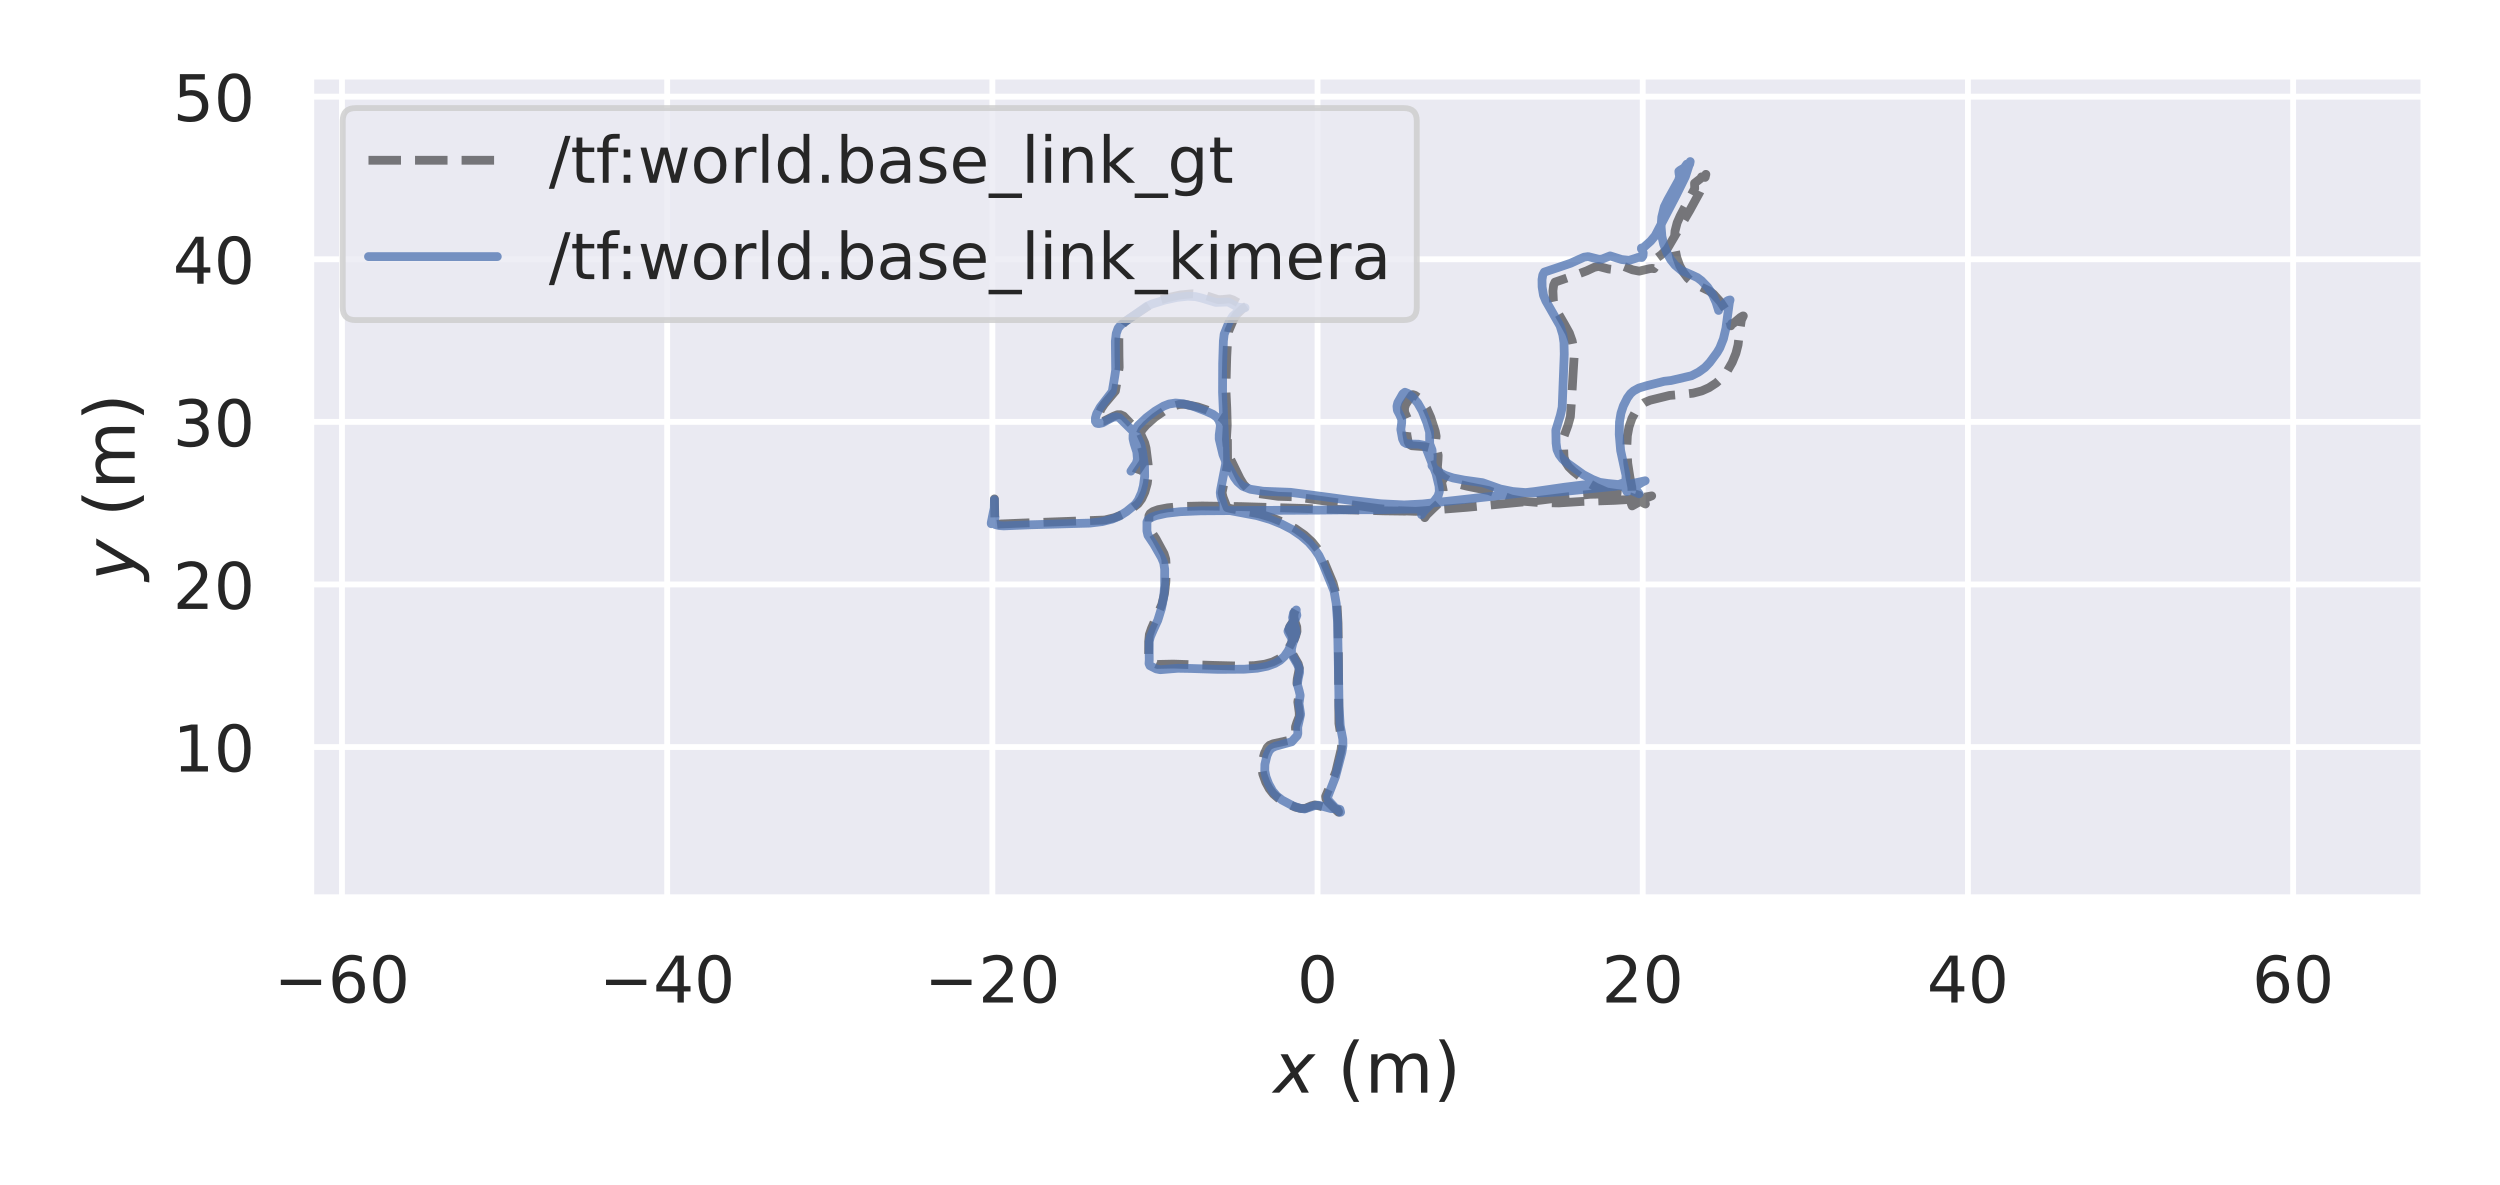 <?xml version="1.0" encoding="utf-8" standalone="no"?>
<!DOCTYPE svg PUBLIC "-//W3C//DTD SVG 1.1//EN"
  "http://www.w3.org/Graphics/SVG/1.1/DTD/svg11.dtd">
<!-- Created with matplotlib (https://matplotlib.org/) -->
<svg height="202.32pt" version="1.1" viewBox="0 0 426.96 202.32" width="426.96pt" xmlns="http://www.w3.org/2000/svg" xmlns:xlink="http://www.w3.org/1999/xlink">
 <defs>
  <style type="text/css">*{stroke-linecap:butt;stroke-linejoin:round;}</style>
 </defs>
 <g id="figure_1">
  <g id="patch_1">
   <path d="M 0 202.32 
L 426.96 202.32 
L 426.96 0 
L 0 0 
z
" style="fill:#ffffff;"/>
  </g>
  <g id="axes_1">
   <g id="patch_2">
    <path d="M 53.032 153.36 
L 414 153.36 
L 414 12.96 
L 53.032 12.96 
z
" style="fill:#eaeaf2;"/>
   </g>
   <g id="matplotlib.axis_1">
    <g id="xtick_1">
     <g id="line2d_1">
      <path clip-path="url(#p2bce9d9008)" d="M 58.401 153.36 
L 58.401 12.96 
" style="fill:none;stroke:#ffffff;stroke-linecap:round;"/>
     </g>
     <g id="text_1">
      <!-- −60 -->
      <g style="fill:#262626;" transform="translate(46.793 171.218)scale(0.11 -0.11)">
       <defs>
        <path d="M 10.594 35.5 
L 73.188 35.5 
L 73.188 27.203 
L 10.594 27.203 
z
" id="DejaVuSans-8722"/>
        <path d="M 33.016 40.375 
Q 26.375 40.375 22.484 35.828 
Q 18.609 31.297 18.609 23.391 
Q 18.609 15.531 22.484 10.953 
Q 26.375 6.391 33.016 6.391 
Q 39.656 6.391 43.531 10.953 
Q 47.406 15.531 47.406 23.391 
Q 47.406 31.297 43.531 35.828 
Q 39.656 40.375 33.016 40.375 
z
M 52.594 71.297 
L 52.594 62.312 
Q 48.875 64.062 45.094 64.984 
Q 41.312 65.922 37.594 65.922 
Q 27.828 65.922 22.672 59.328 
Q 17.531 52.734 16.797 39.406 
Q 19.672 43.656 24.016 45.922 
Q 28.375 48.188 33.594 48.188 
Q 44.578 48.188 50.953 41.516 
Q 57.328 34.859 57.328 23.391 
Q 57.328 12.156 50.688 5.359 
Q 44.047 -1.422 33.016 -1.422 
Q 20.359 -1.422 13.672 8.266 
Q 6.984 17.969 6.984 36.375 
Q 6.984 53.656 15.188 63.938 
Q 23.391 74.219 37.203 74.219 
Q 40.922 74.219 44.703 73.484 
Q 48.484 72.75 52.594 71.297 
z
" id="DejaVuSans-54"/>
        <path d="M 31.781 66.406 
Q 24.172 66.406 20.328 58.906 
Q 16.5 51.422 16.5 36.375 
Q 16.5 21.391 20.328 13.891 
Q 24.172 6.391 31.781 6.391 
Q 39.453 6.391 43.281 13.891 
Q 47.125 21.391 47.125 36.375 
Q 47.125 51.422 43.281 58.906 
Q 39.453 66.406 31.781 66.406 
z
M 31.781 74.219 
Q 44.047 74.219 50.516 64.516 
Q 56.984 54.828 56.984 36.375 
Q 56.984 17.969 50.516 8.266 
Q 44.047 -1.422 31.781 -1.422 
Q 19.531 -1.422 13.062 8.266 
Q 6.594 17.969 6.594 36.375 
Q 6.594 54.828 13.062 64.516 
Q 19.531 74.219 31.781 74.219 
z
" id="DejaVuSans-48"/>
       </defs>
       <use xlink:href="#DejaVuSans-8722"/>
       <use x="83.789" xlink:href="#DejaVuSans-54"/>
       <use x="147.412" xlink:href="#DejaVuSans-48"/>
      </g>
     </g>
    </g>
    <g id="xtick_2">
     <g id="line2d_2">
      <path clip-path="url(#p2bce9d9008)" d="M 113.939 153.36 
L 113.939 12.96 
" style="fill:none;stroke:#ffffff;stroke-linecap:round;"/>
     </g>
     <g id="text_2">
      <!-- −40 -->
      <g style="fill:#262626;" transform="translate(102.331 171.218)scale(0.11 -0.11)">
       <defs>
        <path d="M 37.797 64.312 
L 12.891 25.391 
L 37.797 25.391 
z
M 35.203 72.906 
L 47.609 72.906 
L 47.609 25.391 
L 58.016 25.391 
L 58.016 17.188 
L 47.609 17.188 
L 47.609 0 
L 37.797 0 
L 37.797 17.188 
L 4.891 17.188 
L 4.891 26.703 
z
" id="DejaVuSans-52"/>
       </defs>
       <use xlink:href="#DejaVuSans-8722"/>
       <use x="83.789" xlink:href="#DejaVuSans-52"/>
       <use x="147.412" xlink:href="#DejaVuSans-48"/>
      </g>
     </g>
    </g>
    <g id="xtick_3">
     <g id="line2d_3">
      <path clip-path="url(#p2bce9d9008)" d="M 169.477 153.36 
L 169.477 12.96 
" style="fill:none;stroke:#ffffff;stroke-linecap:round;"/>
     </g>
     <g id="text_3">
      <!-- −20 -->
      <g style="fill:#262626;" transform="translate(157.869 171.218)scale(0.11 -0.11)">
       <defs>
        <path d="M 19.188 8.297 
L 53.609 8.297 
L 53.609 0 
L 7.328 0 
L 7.328 8.297 
Q 12.938 14.109 22.625 23.891 
Q 32.328 33.688 34.812 36.531 
Q 39.547 41.844 41.422 45.531 
Q 43.312 49.219 43.312 52.781 
Q 43.312 58.594 39.234 62.25 
Q 35.156 65.922 28.609 65.922 
Q 23.969 65.922 18.812 64.312 
Q 13.672 62.703 7.812 59.422 
L 7.812 69.391 
Q 13.766 71.781 18.938 73 
Q 24.125 74.219 28.422 74.219 
Q 39.75 74.219 46.484 68.547 
Q 53.219 62.891 53.219 53.422 
Q 53.219 48.922 51.531 44.891 
Q 49.859 40.875 45.406 35.406 
Q 44.188 33.984 37.641 27.219 
Q 31.109 20.453 19.188 8.297 
z
" id="DejaVuSans-50"/>
       </defs>
       <use xlink:href="#DejaVuSans-8722"/>
       <use x="83.789" xlink:href="#DejaVuSans-50"/>
       <use x="147.412" xlink:href="#DejaVuSans-48"/>
      </g>
     </g>
    </g>
    <g id="xtick_4">
     <g id="line2d_4">
      <path clip-path="url(#p2bce9d9008)" d="M 225.014 153.36 
L 225.014 12.96 
" style="fill:none;stroke:#ffffff;stroke-linecap:round;"/>
     </g>
     <g id="text_4">
      <!-- 0 -->
      <g style="fill:#262626;" transform="translate(221.515 171.218)scale(0.11 -0.11)">
       <use xlink:href="#DejaVuSans-48"/>
      </g>
     </g>
    </g>
    <g id="xtick_5">
     <g id="line2d_5">
      <path clip-path="url(#p2bce9d9008)" d="M 280.552 153.36 
L 280.552 12.96 
" style="fill:none;stroke:#ffffff;stroke-linecap:round;"/>
     </g>
     <g id="text_5">
      <!-- 20 -->
      <g style="fill:#262626;" transform="translate(273.553 171.218)scale(0.11 -0.11)">
       <use xlink:href="#DejaVuSans-50"/>
       <use x="63.623" xlink:href="#DejaVuSans-48"/>
      </g>
     </g>
    </g>
    <g id="xtick_6">
     <g id="line2d_6">
      <path clip-path="url(#p2bce9d9008)" d="M 336.09 153.36 
L 336.09 12.96 
" style="fill:none;stroke:#ffffff;stroke-linecap:round;"/>
     </g>
     <g id="text_6">
      <!-- 40 -->
      <g style="fill:#262626;" transform="translate(329.091 171.218)scale(0.11 -0.11)">
       <use xlink:href="#DejaVuSans-52"/>
       <use x="63.623" xlink:href="#DejaVuSans-48"/>
      </g>
     </g>
    </g>
    <g id="xtick_7">
     <g id="line2d_7">
      <path clip-path="url(#p2bce9d9008)" d="M 391.628 153.36 
L 391.628 12.96 
" style="fill:none;stroke:#ffffff;stroke-linecap:round;"/>
     </g>
     <g id="text_7">
      <!-- 60 -->
      <g style="fill:#262626;" transform="translate(384.629 171.218)scale(0.11 -0.11)">
       <use xlink:href="#DejaVuSans-54"/>
       <use x="63.623" xlink:href="#DejaVuSans-48"/>
      </g>
     </g>
    </g>
    <g id="text_8">
     <!-- $x$ (m) -->
     <g style="fill:#262626;" transform="translate(217.496 186.624)scale(0.12 -0.12)">
      <defs>
       <path d="M 60.016 54.688 
L 34.906 27.875 
L 50.297 0 
L 39.984 0 
L 28.422 21.688 
L 8.297 0 
L -2.594 0 
L 24.312 28.812 
L 10.016 54.688 
L 20.312 54.688 
L 30.812 34.906 
L 49.125 54.688 
z
" id="DejaVuSans-Oblique-120"/>
       <path id="DejaVuSans-32"/>
       <path d="M 31 75.875 
Q 24.469 64.656 21.281 53.656 
Q 18.109 42.672 18.109 31.391 
Q 18.109 20.125 21.312 9.062 
Q 24.516 -2 31 -13.188 
L 23.188 -13.188 
Q 15.875 -1.703 12.234 9.375 
Q 8.594 20.453 8.594 31.391 
Q 8.594 42.281 12.203 53.312 
Q 15.828 64.359 23.188 75.875 
z
" id="DejaVuSans-40"/>
       <path d="M 52 44.188 
Q 55.375 50.25 60.062 53.125 
Q 64.75 56 71.094 56 
Q 79.641 56 84.281 50.016 
Q 88.922 44.047 88.922 33.016 
L 88.922 0 
L 79.891 0 
L 79.891 32.719 
Q 79.891 40.578 77.094 44.375 
Q 74.312 48.188 68.609 48.188 
Q 61.625 48.188 57.562 43.547 
Q 53.516 38.922 53.516 30.906 
L 53.516 0 
L 44.484 0 
L 44.484 32.719 
Q 44.484 40.625 41.703 44.406 
Q 38.922 48.188 33.109 48.188 
Q 26.219 48.188 22.156 43.531 
Q 18.109 38.875 18.109 30.906 
L 18.109 0 
L 9.078 0 
L 9.078 54.688 
L 18.109 54.688 
L 18.109 46.188 
Q 21.188 51.219 25.484 53.609 
Q 29.781 56 35.688 56 
Q 41.656 56 45.828 52.969 
Q 50 49.953 52 44.188 
z
" id="DejaVuSans-109"/>
       <path d="M 8.016 75.875 
L 15.828 75.875 
Q 23.141 64.359 26.781 53.312 
Q 30.422 42.281 30.422 31.391 
Q 30.422 20.453 26.781 9.375 
Q 23.141 -1.703 15.828 -13.188 
L 8.016 -13.188 
Q 14.5 -2 17.703 9.062 
Q 20.906 20.125 20.906 31.391 
Q 20.906 42.672 17.703 53.656 
Q 14.5 64.656 8.016 75.875 
z
" id="DejaVuSans-41"/>
      </defs>
      <use transform="translate(0 0.125)" xlink:href="#DejaVuSans-Oblique-120"/>
      <use transform="translate(59.18 0.125)" xlink:href="#DejaVuSans-32"/>
      <use transform="translate(90.967 0.125)" xlink:href="#DejaVuSans-40"/>
      <use transform="translate(129.98 0.125)" xlink:href="#DejaVuSans-109"/>
      <use transform="translate(227.393 0.125)" xlink:href="#DejaVuSans-41"/>
     </g>
    </g>
   </g>
   <g id="matplotlib.axis_2">
    <g id="ytick_1">
     <g id="line2d_8">
      <path clip-path="url(#p2bce9d9008)" d="M 53.032 127.582 
L 414 127.582 
" style="fill:none;stroke:#ffffff;stroke-linecap:round;"/>
     </g>
     <g id="text_9">
      <!-- 10 -->
      <g style="fill:#262626;" transform="translate(29.535 131.761)scale(0.11 -0.11)">
       <defs>
        <path d="M 12.406 8.297 
L 28.516 8.297 
L 28.516 63.922 
L 10.984 60.406 
L 10.984 69.391 
L 28.422 72.906 
L 38.281 72.906 
L 38.281 8.297 
L 54.391 8.297 
L 54.391 0 
L 12.406 0 
z
" id="DejaVuSans-49"/>
       </defs>
       <use xlink:href="#DejaVuSans-49"/>
       <use x="63.623" xlink:href="#DejaVuSans-48"/>
      </g>
     </g>
    </g>
    <g id="ytick_2">
     <g id="line2d_9">
      <path clip-path="url(#p2bce9d9008)" d="M 53.032 99.813 
L 414 99.813 
" style="fill:none;stroke:#ffffff;stroke-linecap:round;"/>
     </g>
     <g id="text_10">
      <!-- 20 -->
      <g style="fill:#262626;" transform="translate(29.535 103.992)scale(0.11 -0.11)">
       <use xlink:href="#DejaVuSans-50"/>
       <use x="63.623" xlink:href="#DejaVuSans-48"/>
      </g>
     </g>
    </g>
    <g id="ytick_3">
     <g id="line2d_10">
      <path clip-path="url(#p2bce9d9008)" d="M 53.032 72.044 
L 414 72.044 
" style="fill:none;stroke:#ffffff;stroke-linecap:round;"/>
     </g>
     <g id="text_11">
      <!-- 30 -->
      <g style="fill:#262626;" transform="translate(29.535 76.223)scale(0.11 -0.11)">
       <defs>
        <path d="M 40.578 39.312 
Q 47.656 37.797 51.625 33 
Q 55.609 28.219 55.609 21.188 
Q 55.609 10.406 48.188 4.484 
Q 40.766 -1.422 27.094 -1.422 
Q 22.516 -1.422 17.656 -0.516 
Q 12.797 0.391 7.625 2.203 
L 7.625 11.719 
Q 11.719 9.328 16.594 8.109 
Q 21.484 6.891 26.812 6.891 
Q 36.078 6.891 40.938 10.547 
Q 45.797 14.203 45.797 21.188 
Q 45.797 27.641 41.281 31.266 
Q 36.766 34.906 28.719 34.906 
L 20.219 34.906 
L 20.219 43.016 
L 29.109 43.016 
Q 36.375 43.016 40.234 45.922 
Q 44.094 48.828 44.094 54.297 
Q 44.094 59.906 40.109 62.906 
Q 36.141 65.922 28.719 65.922 
Q 24.656 65.922 20.016 65.031 
Q 15.375 64.156 9.812 62.312 
L 9.812 71.094 
Q 15.438 72.656 20.344 73.438 
Q 25.25 74.219 29.594 74.219 
Q 40.828 74.219 47.359 69.109 
Q 53.906 64.016 53.906 55.328 
Q 53.906 49.266 50.438 45.094 
Q 46.969 40.922 40.578 39.312 
z
" id="DejaVuSans-51"/>
       </defs>
       <use xlink:href="#DejaVuSans-51"/>
       <use x="63.623" xlink:href="#DejaVuSans-48"/>
      </g>
     </g>
    </g>
    <g id="ytick_4">
     <g id="line2d_11">
      <path clip-path="url(#p2bce9d9008)" d="M 53.032 44.275 
L 414 44.275 
" style="fill:none;stroke:#ffffff;stroke-linecap:round;"/>
     </g>
     <g id="text_12">
      <!-- 40 -->
      <g style="fill:#262626;" transform="translate(29.535 48.454)scale(0.11 -0.11)">
       <use xlink:href="#DejaVuSans-52"/>
       <use x="63.623" xlink:href="#DejaVuSans-48"/>
      </g>
     </g>
    </g>
    <g id="ytick_5">
     <g id="line2d_12">
      <path clip-path="url(#p2bce9d9008)" d="M 53.032 16.506 
L 414 16.506 
" style="fill:none;stroke:#ffffff;stroke-linecap:round;"/>
     </g>
     <g id="text_13">
      <!-- 50 -->
      <g style="fill:#262626;" transform="translate(29.535 20.685)scale(0.11 -0.11)">
       <defs>
        <path d="M 10.797 72.906 
L 49.516 72.906 
L 49.516 64.594 
L 19.828 64.594 
L 19.828 46.734 
Q 21.969 47.469 24.109 47.828 
Q 26.266 48.188 28.422 48.188 
Q 40.625 48.188 47.75 41.5 
Q 54.891 34.812 54.891 23.391 
Q 54.891 11.625 47.562 5.094 
Q 40.234 -1.422 26.906 -1.422 
Q 22.312 -1.422 17.547 -0.641 
Q 12.797 0.141 7.719 1.703 
L 7.719 11.625 
Q 12.109 9.234 16.797 8.062 
Q 21.484 6.891 26.703 6.891 
Q 35.156 6.891 40.078 11.328 
Q 45.016 15.766 45.016 23.391 
Q 45.016 31 40.078 35.438 
Q 35.156 39.891 26.703 39.891 
Q 22.75 39.891 18.812 39.016 
Q 14.891 38.141 10.797 36.281 
z
" id="DejaVuSans-53"/>
       </defs>
       <use xlink:href="#DejaVuSans-53"/>
       <use x="63.623" xlink:href="#DejaVuSans-48"/>
      </g>
     </g>
    </g>
    <g id="text_14">
     <!-- $y$ (m) -->
     <g style="fill:#262626;" transform="translate(23.015 99.18)rotate(-90)scale(0.12 -0.12)">
      <defs>
       <path d="M 24.812 -5.078 
Q 18.562 -15.578 14.625 -18.188 
Q 10.688 -20.797 4.594 -20.797 
L -2.484 -20.797 
L -0.984 -13.281 
L 4.203 -13.281 
Q 7.953 -13.281 10.594 -11.234 
Q 13.234 -9.188 16.5 -3.219 
L 19.281 2 
L 7.172 54.688 
L 16.703 54.688 
L 25.781 12.797 
L 50.875 54.688 
L 60.297 54.688 
z
" id="DejaVuSans-Oblique-121"/>
      </defs>
      <use transform="translate(0 0.125)" xlink:href="#DejaVuSans-Oblique-121"/>
      <use transform="translate(59.18 0.125)" xlink:href="#DejaVuSans-32"/>
      <use transform="translate(90.967 0.125)" xlink:href="#DejaVuSans-40"/>
      <use transform="translate(129.98 0.125)" xlink:href="#DejaVuSans-109"/>
      <use transform="translate(227.393 0.125)" xlink:href="#DejaVuSans-41"/>
     </g>
    </g>
   </g>
   <g id="line2d_13">
    <path clip-path="url(#p2bce9d9008)" d="M 169.896 88.354 
L 169.831 85.205 
L 169.923 89.634 
L 169.999 89.587 
L 170.813 89.49 
L 174.63 89.332 
L 188.661 88.814 
L 190.368 88.403 
L 191.792 87.822 
L 193.08 87.035 
L 194.362 86.032 
L 194.983 85.195 
L 195.519 84.041 
L 195.933 82.572 
L 196.13 80.99 
L 196.086 79.354 
L 195.725 76.527 
L 195.49 75.629 
L 194.791 74.082 
L 194.281 73.536 
L 192.722 71.935 
L 191.888 71.065 
L 191.349 70.822 
L 190.833 70.832 
L 190.204 71.079 
L 188.46 71.947 
L 187.928 71.949 
L 187.686 71.774 
L 187.573 71.384 
L 187.67 70.732 
L 188.065 69.814 
L 188.607 69.011 
L 190.492 66.772 
L 190.626 66.011 
L 190.846 64.579 
L 191.139 62.755 
L 191.098 60.803 
L 191.078 57.97 
L 191.261 56.411 
L 191.52 55.675 
L 191.906 55.123 
L 192.52 54.642 
L 197.274 51.491 
L 199.428 50.829 
L 201.595 50.369 
L 203.652 50.169 
L 204.96 50.25 
L 206.124 50.55 
L 208.065 51.178 
L 208.842 51.145 
L 210.001 51.03 
L 210.565 51.215 
L 212.043 52.037 
L 213.291 52.125 
L 212.949 52.243 
L 212.222 52.725 
L 211.207 53.703 
L 210.648 54.614 
L 209.859 56.484 
L 209.681 57.596 
L 209.507 60.914 
L 209.363 66.566 
L 209.511 69.67 
L 209.617 73.445 
L 209.652 79.298 
L 208.704 84.181 
L 208.887 84.934 
L 209.572 86.693 
L 210.2 86.859 
L 215.125 87.774 
L 217.242 88.42 
L 219.53 89.362 
L 221.224 90.283 
L 222.811 91.39 
L 224.084 92.565 
L 225.037 93.756 
L 225.799 95.065 
L 226.36 96.465 
L 227.052 98.126 
L 227.697 99.657 
L 228.089 101.207 
L 228.337 103.161 
L 228.516 106.516 
L 228.587 112.677 
L 228.666 123.553 
L 229.168 126.709 
L 229.034 128.031 
L 228.145 131.777 
L 227.519 133.382 
L 226.391 136.013 
L 226.459 136.443 
L 226.789 136.937 
L 228.307 138.448 
L 228.587 138.706 
L 228.594 138.592 
L 228.401 138.256 
L 228.125 138.129 
L 226.43 137.941 
L 224.585 137.46 
L 223.931 137.63 
L 222.914 138.06 
L 222.194 138.075 
L 221.259 137.861 
L 219.929 137.285 
L 218.362 136.364 
L 217.47 135.597 
L 216.779 134.72 
L 216.169 133.595 
L 215.671 132.213 
L 215.482 131.129 
L 215.572 130.019 
L 215.938 128.697 
L 216.41 127.679 
L 216.817 127.28 
L 217.427 127.027 
L 220.148 126.434 
L 220.279 126.215 
L 220.431 125.986 
L 221.243 125.21 
L 221.267 124.716 
L 221.241 124.158 
L 221.48 123.411 
L 221.905 122.328 
L 221.884 121.624 
L 221.645 119.881 
L 221.896 118.359 
L 221.738 117.623 
L 221.49 116.726 
L 221.546 115.967 
L 221.912 114.11 
L 221.711 113.367 
L 221.242 112.557 
L 220.693 111.583 
L 220.598 110.85 
L 220.758 109.922 
L 221.277 108.624 
L 221.504 107.826 
L 221.463 107.055 
L 221.144 106.145 
L 220.962 105.386 
L 221.035 104.633 
L 221.311 104.115 
L 221.643 103.859 
L 221.577 104.02 
L 221.601 104.3 
L 221.699 104.678 
L 221.559 105.127 
L 221.043 105.84 
L 220.272 107.025 
L 220.114 107.477 
L 220.291 107.84 
L 220.669 108.575 
L 220.775 109.112 
L 220.634 109.68 
L 219.916 111.02 
L 219.182 111.907 
L 218.39 112.536 
L 217.336 113.057 
L 216.011 113.434 
L 214.235 113.676 
L 211.807 113.759 
L 206.957 113.635 
L 200.355 113.418 
L 197.64 113.479 
L 196.87 113.14 
L 196.24 112.707 
L 196.162 112.403 
L 196.18 109.526 
L 196.292 108.364 
L 196.641 107.348 
L 198.414 103.254 
L 198.871 101.359 
L 199.107 99.427 
L 199.179 96.885 
L 199.091 95.515 
L 198.797 94.559 
L 197.397 91.977 
L 196.39 90.454 
L 196.21 89.684 
L 196.216 88.08 
L 196.415 87.715 
L 196.884 87.373 
L 197.794 87.04 
L 199.397 86.73 
L 201.784 86.5 
L 205.326 86.416 
L 211.977 86.52 
L 236.294 87.242 
L 242.836 87.334 
L 243.645 87.415 
L 243.682 87.616 
L 243.417 88.212 
L 243.323 88.406 
L 243.659 87.925 
L 244.75 86.855 
L 245.646 86.016 
L 246.258 85.205 
L 246.478 84.466 
L 246.462 83.687 
L 245.98 81.32 
L 244.979 78.438 
L 244.603 77.3 
L 244.086 76.458 
L 243.422 76.291 
L 241.989 76.192 
L 241.108 76.122 
L 240.733 75.903 
L 240.485 75.469 
L 240.244 74.057 
L 240.348 73.179 
L 240.523 72.089 
L 240.337 71.416 
L 239.883 70.384 
L 239.865 69.677 
L 240.064 69.073 
L 241.107 67.507 
L 241.294 67.4 
L 241.665 67.514 
L 242.319 67.976 
L 243.021 68.738 
L 243.665 69.745 
L 244.337 71.251 
L 245.115 73.658 
L 245.269 74.489 
L 245.149 75.634 
L 245.161 76.347 
L 245.467 77.088 
L 245.617 77.746 
L 245.584 78.554 
L 245.443 80.33 
L 245.783 80.841 
L 246.483 81.486 
L 247.45 82.082 
L 248.618 82.552 
L 250.532 83.033 
L 254.259 83.782 
L 258.101 85.224 
L 260.264 85.612 
L 262.836 85.825 
L 266.21 85.892 
L 270.169 85.639 
L 275.754 85.453 
L 278.885 85.264 
L 282.084 84.688 
L 281.362 84.977 
L 280.172 85.605 
L 278.742 86.404 
L 278.617 86.087 
L 278.509 85.573 
L 278.489 85.253 
L 278.602 85.401 
L 278.721 84.269 
L 278.698 83.288 
L 278.346 81.407 
L 277.992 79.129 
L 277.832 76.32 
L 277.93 74.408 
L 278.21 72.904 
L 278.702 71.468 
L 279.414 70.147 
L 280.105 69.287 
L 280.834 68.759 
L 281.803 68.353 
L 285.143 67.531 
L 286.972 67.378 
L 289.131 67.152 
L 290.642 66.757 
L 291.869 66.21 
L 293.133 65.384 
L 294.143 64.436 
L 295.021 63.316 
L 295.833 61.893 
L 296.465 60.347 
L 296.833 58.898 
L 297.075 56.811 
L 297.393 54.67 
L 297.733 53.959 
L 297.659 53.961 
L 297.226 54.215 
L 296.114 55.159 
L 295.788 55.395 
L 295.773 55.324 
L 295.759 55.252 
L 295.677 55.405 
L 295.605 55.644 
L 295.551 55.413 
L 295.199 54.063 
L 294.616 52.752 
L 293.813 51.538 
L 292.652 50.252 
L 291.938 49.713 
L 290.806 49.16 
L 289.214 48.364 
L 288.243 47.504 
L 287.486 46.51 
L 286.86 45.361 
L 286.373 43.985 
L 286.028 42.294 
L 285.941 40.884 
L 286.068 39.448 
L 286.43 38.04 
L 286.944 36.874 
L 289.428 32.197 
L 289.4 31.292 
L 290.424 30.497 
L 290.597 30.202 
L 290.831 30.213 
L 291.187 30.298 
L 291.278 30.01 
L 291.336 29.774 
L 290.955 31.304 
L 290.27 32.855 
L 288.591 35.928 
L 284.717 42.527 
L 283.713 43.517 
L 282.428 44.472 
L 282.425 44.461 
L 282.436 44.318 
L 282.563 44.582 
L 282.749 45.082 
L 282.706 45.568 
L 282.48 45.883 
L 282.147 45.838 
L 281.728 45.882 
L 279.957 46.308 
L 278.806 46.085 
L 277.198 45.45 
L 276.552 45.588 
L 275.381 46.014 
L 274.699 45.937 
L 273.01 45.499 
L 272.287 45.649 
L 270.995 46.252 
L 269.115 46.962 
L 265.564 48.185 
L 265.331 48.717 
L 265.213 49.676 
L 265.288 51.303 
L 265.467 52.105 
L 265.968 53.257 
L 267.192 55.375 
L 268.02 56.867 
L 268.495 58.2 
L 268.753 59.544 
L 268.829 61.082 
L 268.677 63.495 
L 268.391 68.387 
L 268.195 71.166 
L 267.773 72.672 
L 267.071 74.596 
L 267.017 75.96 
L 267.109 78.077 
L 267.407 78.955 
L 267.909 79.734 
L 268.703 80.5 
L 271.103 82.36 
L 272.577 83.213 
L 274.422 84.027 
L 276.001 84.263 
L 277.488 84.433 
L 278.446 84.188 
L 279.246 84.37 
L 279.929 84.589 
L 280.372 85.096 
L 281.014 86.075 
L 280.907 86.029 
L 279.381 85.193 
L 278.134 84.767 
L 276.689 84.499 
L 274.577 84.361 
L 271.581 84.416 
L 269.282 84.65 
L 262.445 85.502 
L 250.554 86.637 
L 241.816 87.33 
L 239.041 87.226 
L 235.288 86.838 
L 228.587 85.882 
L 221.245 84.851 
L 218.281 84.761 
L 215.01 84.299 
L 213.818 83.904 
L 213.014 83.385 
L 212.376 82.705 
L 211.78 81.727 
L 210.039 78.177 
L 209.55 76.07 
L 209.449 75.069 
L 209.59 72.664 
L 209.293 72.023 
L 208.737 71.412 
L 207.876 70.873 
L 206.106 70.01 
L 204.563 69.494 
L 202.325 69.038 
L 201.378 69.077 
L 200.378 69.364 
L 198.762 70.218 
L 197.235 71.272 
L 195.761 72.582 
L 195.053 73.397 
L 194.676 74.203 
L 194.598 74.999 
L 194.765 75.775 
L 195.209 77.251 
L 195.328 78.484 
L 195.209 79.024 
L 194.804 79.62 
L 194.082 80.687 
L 194.037 80.82 
L 194.037 80.82 
" style="fill:none;stroke:#000000;stroke-dasharray:5.55,2.4;stroke-dashoffset:0;stroke-opacity:0.5;stroke-width:1.5;"/>
   </g>
   <g id="line2d_14">
    <path clip-path="url(#p2bce9d9008)" d="M 169.902 88.362 
L 169.926 88.396 
L 169.291 89.446 
L 169.284 89.305 
L 169.786 86.781 
L 169.818 85.345 
L 169.863 89.354 
L 169.977 89.589 
L 170.642 89.754 
L 171.425 89.812 
L 175.861 89.629 
L 186.143 89.335 
L 188.215 89.086 
L 189.926 88.656 
L 191.186 88.137 
L 192.403 87.364 
L 193.882 86.153 
L 194.396 85.427 
L 194.97 84.136 
L 195.275 82.981 
L 195.491 81.373 
L 195.46 79.569 
L 195.117 77.101 
L 194.825 75.853 
L 194.156 74.33 
L 193.74 73.879 
L 192.451 72.607 
L 191.151 71.329 
L 190.63 71.179 
L 190.03 71.286 
L 189.395 71.61 
L 188.275 72.218 
L 187.648 72.348 
L 187.293 72.277 
L 187.081 71.964 
L 187.077 71.396 
L 187.289 70.664 
L 187.892 69.557 
L 189.952 66.88 
L 190.387 64.233 
L 190.536 63.222 
L 190.519 61.515 
L 190.482 58.293 
L 190.635 56.962 
L 190.953 56.06 
L 191.47 55.434 
L 195.822 52.333 
L 196.721 51.926 
L 198.883 51.254 
L 201.024 50.786 
L 202.851 50.591 
L 204.186 50.657 
L 205.174 50.89 
L 207.651 51.65 
L 209.741 51.571 
L 211.444 52.473 
L 212.635 52.559 
L 212.234 52.665 
L 211.477 53.151 
L 210.52 54.019 
L 209.9 55.017 
L 209.069 57.08 
L 208.933 58.251 
L 208.811 62.11 
L 208.793 67.023 
L 209.32 79.234 
L 208.503 83.421 
L 208.397 84.106 
L 208.471 84.742 
L 209.116 86.847 
L 209.346 87.017 
L 209.921 87.172 
L 214.683 88.062 
L 216.969 88.733 
L 218.897 89.515 
L 220.623 90.407 
L 222.206 91.492 
L 223.505 92.61 
L 224.501 93.758 
L 225.249 94.868 
L 225.912 96.228 
L 227.819 100.899 
L 228.196 103.036 
L 228.427 106.185 
L 228.649 118.126 
L 228.682 120.628 
L 228.893 123.943 
L 229.331 126.262 
L 229.353 127.371 
L 229.173 128.5 
L 228.074 132.682 
L 226.717 136.176 
L 226.875 136.695 
L 227.895 137.807 
L 228.682 138.567 
L 228.866 138.727 
L 228.95 138.715 
L 228.925 138.607 
L 228.832 138.236 
L 228.322 138.098 
L 227.334 138.097 
L 226.085 137.755 
L 225.136 137.512 
L 224.586 137.563 
L 222.809 138.159 
L 221.928 138.02 
L 220.808 137.628 
L 218.953 136.636 
L 218.043 135.926 
L 217.35 135.11 
L 216.661 133.872 
L 216.212 132.683 
L 215.998 131.632 
L 216.022 130.549 
L 216.381 129.035 
L 216.763 128.197 
L 217.19 127.754 
L 217.787 127.454 
L 220.597 126.687 
L 221.131 126.085 
L 221.549 125.639 
L 221.648 125.274 
L 221.63 124.171 
L 222.128 122.001 
L 221.85 120.152 
L 222.052 118.757 
L 221.885 118.028 
L 221.566 116.857 
L 221.703 115.929 
L 221.951 114.815 
L 221.846 114.059 
L 221.535 113.373 
L 220.582 111.743 
L 220.554 110.855 
L 220.74 110.068 
L 221.358 108.095 
L 221.264 107.345 
L 220.751 105.493 
L 220.922 104.687 
L 221.289 104.264 
L 221.386 104.173 
L 221.341 104.355 
L 221.394 104.669 
L 221.486 105.067 
L 221.278 105.624 
L 220.286 107.102 
L 219.959 107.807 
L 220.118 108.16 
L 220.527 108.868 
L 220.663 109.398 
L 220.568 109.964 
L 219.985 111.184 
L 219.354 112.099 
L 218.612 112.779 
L 217.749 113.292 
L 216.463 113.769 
L 214.742 114.113 
L 212.537 114.285 
L 208.117 114.317 
L 203.371 114.166 
L 201.141 114.131 
L 198.145 114.373 
L 197.474 114.239 
L 196.385 113.687 
L 196.234 113.328 
L 196.271 112.734 
L 196.26 111.424 
L 196.268 109.547 
L 196.477 108.727 
L 196.996 107.533 
L 197.736 105.925 
L 198.356 103.922 
L 198.734 102.015 
L 198.901 100.08 
L 198.91 97.21 
L 198.739 96.104 
L 198.37 95.222 
L 197.065 92.947 
L 196.046 91.424 
L 195.876 90.665 
L 195.881 89.112 
L 196.084 88.732 
L 196.55 88.386 
L 197.442 88.053 
L 199.176 87.662 
L 201.567 87.388 
L 205.056 87.239 
L 212.163 87.188 
L 225.152 87.121 
L 230.635 87.062 
L 234.569 87.057 
L 240.405 86.95 
L 243.122 86.928 
L 243.076 87.229 
L 242.77 87.899 
L 243.137 87.371 
L 244.013 86.47 
L 244.987 85.539 
L 245.598 84.711 
L 245.819 83.963 
L 245.768 83.042 
L 245.252 80.877 
L 243.451 76.255 
L 243.187 76.042 
L 242.221 75.858 
L 241.049 75.847 
L 240.185 75.76 
L 239.809 75.537 
L 239.529 74.969 
L 239.236 73.34 
L 239.384 72.243 
L 239.395 71.631 
L 239.055 70.843 
L 238.646 70.069 
L 238.577 69.379 
L 238.723 68.766 
L 239.583 67.257 
L 239.945 66.991 
L 240.457 67.2 
L 241.231 67.784 
L 242.132 68.835 
L 242.899 70.186 
L 243.705 72.242 
L 244.148 73.791 
L 244.167 75.809 
L 244.573 76.855 
L 244.605 77.663 
L 244.559 79.523 
L 245.017 80.084 
L 245.793 80.678 
L 246.811 81.185 
L 248.149 81.625 
L 250.057 81.998 
L 253.184 82.433 
L 254.69 82.963 
L 256.232 83.515 
L 258.366 83.945 
L 260.738 84.14 
L 263.318 84.167 
L 266.474 83.994 
L 274.8 83.145 
L 275.615 83.077 
L 278.379 82.667 
L 280.973 82.108 
L 280.506 82.327 
L 279.134 83.156 
L 277.852 83.966 
L 277.563 83.351 
L 277.511 82.817 
L 277.597 82.932 
L 277.634 82.957 
L 277.653 82.854 
L 277.7 81.194 
L 277.349 79.604 
L 276.776 76.938 
L 276.54 74.189 
L 276.584 72.078 
L 276.833 70.567 
L 277.242 69.318 
L 277.919 67.973 
L 278.461 67.231 
L 278.997 66.76 
L 279.905 66.269 
L 281.105 65.907 
L 284.218 65.119 
L 285.373 64.988 
L 288.888 64.171 
L 290.074 63.563 
L 291.174 62.772 
L 291.989 61.91 
L 293.263 60.19 
L 293.721 59.405 
L 294.328 57.882 
L 294.754 56.084 
L 295.342 51.707 
L 295.468 51.225 
L 295.434 51.223 
L 295.028 51.36 
L 294.165 52.163 
L 293.555 52.71 
L 293.555 52.696 
L 293.529 52.567 
L 293.506 53.019 
L 293.452 52.824 
L 293.076 51.625 
L 292.455 50.264 
L 291.625 49.03 
L 290.577 47.934 
L 289.88 47.409 
L 288.9 46.95 
L 287.161 46.193 
L 286.088 45.296 
L 285.323 44.338 
L 284.699 43.198 
L 284.114 41.669 
L 283.819 40.344 
L 283.691 38.732 
L 283.801 37.092 
L 284.23 35.327 
L 284.791 34.196 
L 286.691 30.763 
L 286.86 30.114 
L 286.762 29.682 
L 286.719 29.261 
L 286.929 29.085 
L 287.629 28.67 
L 288.083 28.032 
L 288.575 28.032 
L 288.661 27.593 
L 287.832 30.18 
L 286.255 33.378 
L 282.678 40.25 
L 281.903 41.18 
L 280.838 42.134 
L 280.323 42.497 
L 280.331 42.405 
L 280.33 42.359 
L 280.396 42.528 
L 280.638 43.197 
L 280.591 43.699 
L 280.401 43.973 
L 280.151 43.961 
L 279.787 43.954 
L 279.176 44.166 
L 278.221 44.462 
L 276.961 44.326 
L 274.981 43.702 
L 274.222 44.003 
L 273.578 44.258 
L 273.056 44.283 
L 272.369 44.112 
L 271.233 43.827 
L 270.528 43.925 
L 269.678 44.299 
L 268.244 44.952 
L 266.242 45.634 
L 263.745 46.469 
L 263.482 46.963 
L 263.349 47.75 
L 263.368 49.001 
L 263.6 50.417 
L 264.012 51.404 
L 264.796 52.771 
L 266.443 55.656 
L 266.906 57.185 
L 267.104 58.531 
L 267.149 60.499 
L 266.796 69.539 
L 266.496 70.892 
L 265.71 73.457 
L 265.754 75.674 
L 265.901 76.784 
L 266.276 77.633 
L 266.849 78.391 
L 267.579 79.029 
L 270.407 81.064 
L 272.006 81.899 
L 273.208 82.377 
L 274.622 82.576 
L 276.411 82.755 
L 277.215 82.477 
L 279.042 83.088 
L 279.943 84.334 
L 277.021 83.042 
L 275.562 82.798 
L 273.227 82.705 
L 270.332 82.826 
L 267.228 83.208 
L 262.112 83.949 
L 251.013 85.186 
L 247.897 85.537 
L 242.987 86.07 
L 239.823 86.237 
L 235.832 86.037 
L 230.634 85.451 
L 227.117 84.967 
L 220.38 84.082 
L 215.733 83.899 
L 213.555 83.563 
L 212.228 83.04 
L 211.358 82.279 
L 210.804 81.523 
L 209.443 79.074 
L 208.862 77.644 
L 208.22 74.968 
L 208.227 74.258 
L 208.445 72.614 
L 208.206 71.825 
L 207.818 71.269 
L 207.165 70.767 
L 205.918 70.198 
L 203.78 69.386 
L 201.974 68.935 
L 200.755 68.83 
L 199.663 68.996 
L 198.735 69.353 
L 197.276 70.217 
L 195.795 71.335 
L 194.388 72.661 
L 193.807 73.468 
L 193.508 74.282 
L 193.498 74.914 
L 193.691 75.734 
L 194.156 77.202 
L 194.254 78.437 
L 194.07 79.1 
L 193.5 79.916 
L 193.144 80.464 
L 193.144 80.464 
" style="fill:none;stroke:#4c72b0;stroke-linecap:round;stroke-opacity:0.75;stroke-width:1.5;"/>
   </g>
   <g id="patch_3">
    <path d="M 53.032 153.36 
L 53.032 12.96 
" style="fill:none;stroke:#ffffff;stroke-linecap:square;stroke-linejoin:miter;stroke-width:1.25;"/>
   </g>
   <g id="patch_4">
    <path d="M 414 153.36 
L 414 12.96 
" style="fill:none;stroke:#ffffff;stroke-linecap:square;stroke-linejoin:miter;stroke-width:1.25;"/>
   </g>
   <g id="patch_5">
    <path d="M 53.032 153.36 
L 414 153.36 
" style="fill:none;stroke:#ffffff;stroke-linecap:square;stroke-linejoin:miter;stroke-width:1.25;"/>
   </g>
   <g id="patch_6">
    <path d="M 53.032 12.96 
L 414 12.96 
" style="fill:none;stroke:#ffffff;stroke-linecap:square;stroke-linejoin:miter;stroke-width:1.25;"/>
   </g>
   <g id="legend_1">
    <g id="patch_7">
     <path d="M 60.733 54.664 
L 239.761 54.664 
Q 241.961 54.664 241.961 52.464 
L 241.961 20.66 
Q 241.961 18.46 239.761 18.46 
L 60.733 18.46 
Q 58.532 18.46 58.532 20.66 
L 58.532 52.464 
Q 58.532 54.664 60.733 54.664 
z
" style="fill:#eaeaf2;opacity:0.8;stroke:#cccccc;stroke-linejoin:miter;"/>
    </g>
    <g id="line2d_15">
     <path d="M 62.932 27.368 
L 84.933 27.368 
" style="fill:none;stroke:#000000;stroke-dasharray:5.55,2.4;stroke-dashoffset:0;stroke-opacity:0.5;stroke-width:1.5;"/>
    </g>
    <g id="line2d_16"/>
    <g id="text_15">
     <!-- /tf:world.base_link_gt -->
     <g style="fill:#262626;" transform="translate(93.733 31.218)scale(0.11 -0.11)">
      <defs>
       <path d="M 25.391 72.906 
L 33.688 72.906 
L 8.297 -9.281 
L 0 -9.281 
z
" id="DejaVuSans-47"/>
       <path d="M 18.312 70.219 
L 18.312 54.688 
L 36.812 54.688 
L 36.812 47.703 
L 18.312 47.703 
L 18.312 18.016 
Q 18.312 11.328 20.141 9.422 
Q 21.969 7.516 27.594 7.516 
L 36.812 7.516 
L 36.812 0 
L 27.594 0 
Q 17.188 0 13.234 3.875 
Q 9.281 7.766 9.281 18.016 
L 9.281 47.703 
L 2.688 47.703 
L 2.688 54.688 
L 9.281 54.688 
L 9.281 70.219 
z
" id="DejaVuSans-116"/>
       <path d="M 37.109 75.984 
L 37.109 68.5 
L 28.516 68.5 
Q 23.688 68.5 21.797 66.547 
Q 19.922 64.594 19.922 59.516 
L 19.922 54.688 
L 34.719 54.688 
L 34.719 47.703 
L 19.922 47.703 
L 19.922 0 
L 10.891 0 
L 10.891 47.703 
L 2.297 47.703 
L 2.297 54.688 
L 10.891 54.688 
L 10.891 58.5 
Q 10.891 67.625 15.141 71.797 
Q 19.391 75.984 28.609 75.984 
z
" id="DejaVuSans-102"/>
       <path d="M 11.719 12.406 
L 22.016 12.406 
L 22.016 0 
L 11.719 0 
z
M 11.719 51.703 
L 22.016 51.703 
L 22.016 39.312 
L 11.719 39.312 
z
" id="DejaVuSans-58"/>
       <path d="M 4.203 54.688 
L 13.188 54.688 
L 24.422 12.016 
L 35.594 54.688 
L 46.188 54.688 
L 57.422 12.016 
L 68.609 54.688 
L 77.594 54.688 
L 63.281 0 
L 52.688 0 
L 40.922 44.828 
L 29.109 0 
L 18.5 0 
z
" id="DejaVuSans-119"/>
       <path d="M 30.609 48.391 
Q 23.391 48.391 19.188 42.75 
Q 14.984 37.109 14.984 27.297 
Q 14.984 17.484 19.156 11.844 
Q 23.344 6.203 30.609 6.203 
Q 37.797 6.203 41.984 11.859 
Q 46.188 17.531 46.188 27.297 
Q 46.188 37.016 41.984 42.703 
Q 37.797 48.391 30.609 48.391 
z
M 30.609 56 
Q 42.328 56 49.016 48.375 
Q 55.719 40.766 55.719 27.297 
Q 55.719 13.875 49.016 6.219 
Q 42.328 -1.422 30.609 -1.422 
Q 18.844 -1.422 12.172 6.219 
Q 5.516 13.875 5.516 27.297 
Q 5.516 40.766 12.172 48.375 
Q 18.844 56 30.609 56 
z
" id="DejaVuSans-111"/>
       <path d="M 41.109 46.297 
Q 39.594 47.172 37.812 47.578 
Q 36.031 48 33.891 48 
Q 26.266 48 22.188 43.047 
Q 18.109 38.094 18.109 28.812 
L 18.109 0 
L 9.078 0 
L 9.078 54.688 
L 18.109 54.688 
L 18.109 46.188 
Q 20.953 51.172 25.484 53.578 
Q 30.031 56 36.531 56 
Q 37.453 56 38.578 55.875 
Q 39.703 55.766 41.062 55.516 
z
" id="DejaVuSans-114"/>
       <path d="M 9.422 75.984 
L 18.406 75.984 
L 18.406 0 
L 9.422 0 
z
" id="DejaVuSans-108"/>
       <path d="M 45.406 46.391 
L 45.406 75.984 
L 54.391 75.984 
L 54.391 0 
L 45.406 0 
L 45.406 8.203 
Q 42.578 3.328 38.25 0.953 
Q 33.938 -1.422 27.875 -1.422 
Q 17.969 -1.422 11.734 6.484 
Q 5.516 14.406 5.516 27.297 
Q 5.516 40.188 11.734 48.094 
Q 17.969 56 27.875 56 
Q 33.938 56 38.25 53.625 
Q 42.578 51.266 45.406 46.391 
z
M 14.797 27.297 
Q 14.797 17.391 18.875 11.75 
Q 22.953 6.109 30.078 6.109 
Q 37.203 6.109 41.297 11.75 
Q 45.406 17.391 45.406 27.297 
Q 45.406 37.203 41.297 42.844 
Q 37.203 48.484 30.078 48.484 
Q 22.953 48.484 18.875 42.844 
Q 14.797 37.203 14.797 27.297 
z
" id="DejaVuSans-100"/>
       <path d="M 10.688 12.406 
L 21 12.406 
L 21 0 
L 10.688 0 
z
" id="DejaVuSans-46"/>
       <path d="M 48.688 27.297 
Q 48.688 37.203 44.609 42.844 
Q 40.531 48.484 33.406 48.484 
Q 26.266 48.484 22.188 42.844 
Q 18.109 37.203 18.109 27.297 
Q 18.109 17.391 22.188 11.75 
Q 26.266 6.109 33.406 6.109 
Q 40.531 6.109 44.609 11.75 
Q 48.688 17.391 48.688 27.297 
z
M 18.109 46.391 
Q 20.953 51.266 25.266 53.625 
Q 29.594 56 35.594 56 
Q 45.562 56 51.781 48.094 
Q 58.016 40.188 58.016 27.297 
Q 58.016 14.406 51.781 6.484 
Q 45.562 -1.422 35.594 -1.422 
Q 29.594 -1.422 25.266 0.953 
Q 20.953 3.328 18.109 8.203 
L 18.109 0 
L 9.078 0 
L 9.078 75.984 
L 18.109 75.984 
z
" id="DejaVuSans-98"/>
       <path d="M 34.281 27.484 
Q 23.391 27.484 19.188 25 
Q 14.984 22.516 14.984 16.5 
Q 14.984 11.719 18.141 8.906 
Q 21.297 6.109 26.703 6.109 
Q 34.188 6.109 38.703 11.406 
Q 43.219 16.703 43.219 25.484 
L 43.219 27.484 
z
M 52.203 31.203 
L 52.203 0 
L 43.219 0 
L 43.219 8.297 
Q 40.141 3.328 35.547 0.953 
Q 30.953 -1.422 24.312 -1.422 
Q 15.922 -1.422 10.953 3.297 
Q 6 8.016 6 15.922 
Q 6 25.141 12.172 29.828 
Q 18.359 34.516 30.609 34.516 
L 43.219 34.516 
L 43.219 35.406 
Q 43.219 41.609 39.141 45 
Q 35.062 48.391 27.688 48.391 
Q 23 48.391 18.547 47.266 
Q 14.109 46.141 10.016 43.891 
L 10.016 52.203 
Q 14.938 54.109 19.578 55.047 
Q 24.219 56 28.609 56 
Q 40.484 56 46.344 49.844 
Q 52.203 43.703 52.203 31.203 
z
" id="DejaVuSans-97"/>
       <path d="M 44.281 53.078 
L 44.281 44.578 
Q 40.484 46.531 36.375 47.5 
Q 32.281 48.484 27.875 48.484 
Q 21.188 48.484 17.844 46.438 
Q 14.5 44.391 14.5 40.281 
Q 14.5 37.156 16.891 35.375 
Q 19.281 33.594 26.516 31.984 
L 29.594 31.297 
Q 39.156 29.25 43.188 25.516 
Q 47.219 21.781 47.219 15.094 
Q 47.219 7.469 41.188 3.016 
Q 35.156 -1.422 24.609 -1.422 
Q 20.219 -1.422 15.453 -0.562 
Q 10.688 0.297 5.422 2 
L 5.422 11.281 
Q 10.406 8.688 15.234 7.391 
Q 20.062 6.109 24.812 6.109 
Q 31.156 6.109 34.562 8.281 
Q 37.984 10.453 37.984 14.406 
Q 37.984 18.062 35.516 20.016 
Q 33.062 21.969 24.703 23.781 
L 21.578 24.516 
Q 13.234 26.266 9.516 29.906 
Q 5.812 33.547 5.812 39.891 
Q 5.812 47.609 11.281 51.797 
Q 16.75 56 26.812 56 
Q 31.781 56 36.172 55.266 
Q 40.578 54.547 44.281 53.078 
z
" id="DejaVuSans-115"/>
       <path d="M 56.203 29.594 
L 56.203 25.203 
L 14.891 25.203 
Q 15.484 15.922 20.484 11.062 
Q 25.484 6.203 34.422 6.203 
Q 39.594 6.203 44.453 7.469 
Q 49.312 8.734 54.109 11.281 
L 54.109 2.781 
Q 49.266 0.734 44.188 -0.344 
Q 39.109 -1.422 33.891 -1.422 
Q 20.797 -1.422 13.156 6.188 
Q 5.516 13.812 5.516 26.812 
Q 5.516 40.234 12.766 48.109 
Q 20.016 56 32.328 56 
Q 43.359 56 49.781 48.891 
Q 56.203 41.797 56.203 29.594 
z
M 47.219 32.234 
Q 47.125 39.594 43.094 43.984 
Q 39.062 48.391 32.422 48.391 
Q 24.906 48.391 20.391 44.141 
Q 15.875 39.891 15.188 32.172 
z
" id="DejaVuSans-101"/>
       <path d="M 50.984 -16.609 
L 50.984 -23.578 
L -0.984 -23.578 
L -0.984 -16.609 
z
" id="DejaVuSans-95"/>
       <path d="M 9.422 54.688 
L 18.406 54.688 
L 18.406 0 
L 9.422 0 
z
M 9.422 75.984 
L 18.406 75.984 
L 18.406 64.594 
L 9.422 64.594 
z
" id="DejaVuSans-105"/>
       <path d="M 54.891 33.016 
L 54.891 0 
L 45.906 0 
L 45.906 32.719 
Q 45.906 40.484 42.875 44.328 
Q 39.844 48.188 33.797 48.188 
Q 26.516 48.188 22.312 43.547 
Q 18.109 38.922 18.109 30.906 
L 18.109 0 
L 9.078 0 
L 9.078 54.688 
L 18.109 54.688 
L 18.109 46.188 
Q 21.344 51.125 25.703 53.562 
Q 30.078 56 35.797 56 
Q 45.219 56 50.047 50.172 
Q 54.891 44.344 54.891 33.016 
z
" id="DejaVuSans-110"/>
       <path d="M 9.078 75.984 
L 18.109 75.984 
L 18.109 31.109 
L 44.922 54.688 
L 56.391 54.688 
L 27.391 29.109 
L 57.625 0 
L 45.906 0 
L 18.109 26.703 
L 18.109 0 
L 9.078 0 
z
" id="DejaVuSans-107"/>
       <path d="M 45.406 27.984 
Q 45.406 37.75 41.375 43.109 
Q 37.359 48.484 30.078 48.484 
Q 22.859 48.484 18.828 43.109 
Q 14.797 37.75 14.797 27.984 
Q 14.797 18.266 18.828 12.891 
Q 22.859 7.516 30.078 7.516 
Q 37.359 7.516 41.375 12.891 
Q 45.406 18.266 45.406 27.984 
z
M 54.391 6.781 
Q 54.391 -7.172 48.188 -13.984 
Q 42 -20.797 29.203 -20.797 
Q 24.469 -20.797 20.266 -20.094 
Q 16.062 -19.391 12.109 -17.922 
L 12.109 -9.188 
Q 16.062 -11.328 19.922 -12.344 
Q 23.781 -13.375 27.781 -13.375 
Q 36.625 -13.375 41.016 -8.766 
Q 45.406 -4.156 45.406 5.172 
L 45.406 9.625 
Q 42.625 4.781 38.281 2.391 
Q 33.938 0 27.875 0 
Q 17.828 0 11.672 7.656 
Q 5.516 15.328 5.516 27.984 
Q 5.516 40.672 11.672 48.328 
Q 17.828 56 27.875 56 
Q 33.938 56 38.281 53.609 
Q 42.625 51.219 45.406 46.391 
L 45.406 54.688 
L 54.391 54.688 
z
" id="DejaVuSans-103"/>
      </defs>
      <use xlink:href="#DejaVuSans-47"/>
      <use x="33.691" xlink:href="#DejaVuSans-116"/>
      <use x="72.9" xlink:href="#DejaVuSans-102"/>
      <use x="104.48" xlink:href="#DejaVuSans-58"/>
      <use x="138.172" xlink:href="#DejaVuSans-119"/>
      <use x="219.959" xlink:href="#DejaVuSans-111"/>
      <use x="281.141" xlink:href="#DejaVuSans-114"/>
      <use x="322.254" xlink:href="#DejaVuSans-108"/>
      <use x="350.037" xlink:href="#DejaVuSans-100"/>
      <use x="413.514" xlink:href="#DejaVuSans-46"/>
      <use x="445.301" xlink:href="#DejaVuSans-98"/>
      <use x="508.777" xlink:href="#DejaVuSans-97"/>
      <use x="570.057" xlink:href="#DejaVuSans-115"/>
      <use x="622.156" xlink:href="#DejaVuSans-101"/>
      <use x="683.68" xlink:href="#DejaVuSans-95"/>
      <use x="733.68" xlink:href="#DejaVuSans-108"/>
      <use x="761.463" xlink:href="#DejaVuSans-105"/>
      <use x="789.246" xlink:href="#DejaVuSans-110"/>
      <use x="852.625" xlink:href="#DejaVuSans-107"/>
      <use x="910.535" xlink:href="#DejaVuSans-95"/>
      <use x="960.535" xlink:href="#DejaVuSans-103"/>
      <use x="1024.012" xlink:href="#DejaVuSans-116"/>
     </g>
    </g>
    <g id="line2d_17">
     <path d="M 62.932 43.82 
L 84.933 43.82 
" style="fill:none;stroke:#4c72b0;stroke-linecap:round;stroke-opacity:0.75;stroke-width:1.5;"/>
    </g>
    <g id="line2d_18"/>
    <g id="text_16">
     <!-- /tf:world.base_link_kimera -->
     <g style="fill:#262626;" transform="translate(93.733 47.67)scale(0.11 -0.11)">
      <use xlink:href="#DejaVuSans-47"/>
      <use x="33.691" xlink:href="#DejaVuSans-116"/>
      <use x="72.9" xlink:href="#DejaVuSans-102"/>
      <use x="104.48" xlink:href="#DejaVuSans-58"/>
      <use x="138.172" xlink:href="#DejaVuSans-119"/>
      <use x="219.959" xlink:href="#DejaVuSans-111"/>
      <use x="281.141" xlink:href="#DejaVuSans-114"/>
      <use x="322.254" xlink:href="#DejaVuSans-108"/>
      <use x="350.037" xlink:href="#DejaVuSans-100"/>
      <use x="413.514" xlink:href="#DejaVuSans-46"/>
      <use x="445.301" xlink:href="#DejaVuSans-98"/>
      <use x="508.777" xlink:href="#DejaVuSans-97"/>
      <use x="570.057" xlink:href="#DejaVuSans-115"/>
      <use x="622.156" xlink:href="#DejaVuSans-101"/>
      <use x="683.68" xlink:href="#DejaVuSans-95"/>
      <use x="733.68" xlink:href="#DejaVuSans-108"/>
      <use x="761.463" xlink:href="#DejaVuSans-105"/>
      <use x="789.246" xlink:href="#DejaVuSans-110"/>
      <use x="852.625" xlink:href="#DejaVuSans-107"/>
      <use x="910.535" xlink:href="#DejaVuSans-95"/>
      <use x="960.535" xlink:href="#DejaVuSans-107"/>
      <use x="1018.445" xlink:href="#DejaVuSans-105"/>
      <use x="1046.229" xlink:href="#DejaVuSans-109"/>
      <use x="1143.641" xlink:href="#DejaVuSans-101"/>
      <use x="1205.164" xlink:href="#DejaVuSans-114"/>
      <use x="1246.277" xlink:href="#DejaVuSans-97"/>
     </g>
    </g>
   </g>
  </g>
 </g>
 <defs>
  <clipPath id="p2bce9d9008">
   <rect height="140.4" width="360.967" x="53.032" y="12.96"/>
  </clipPath>
 </defs>
</svg>
